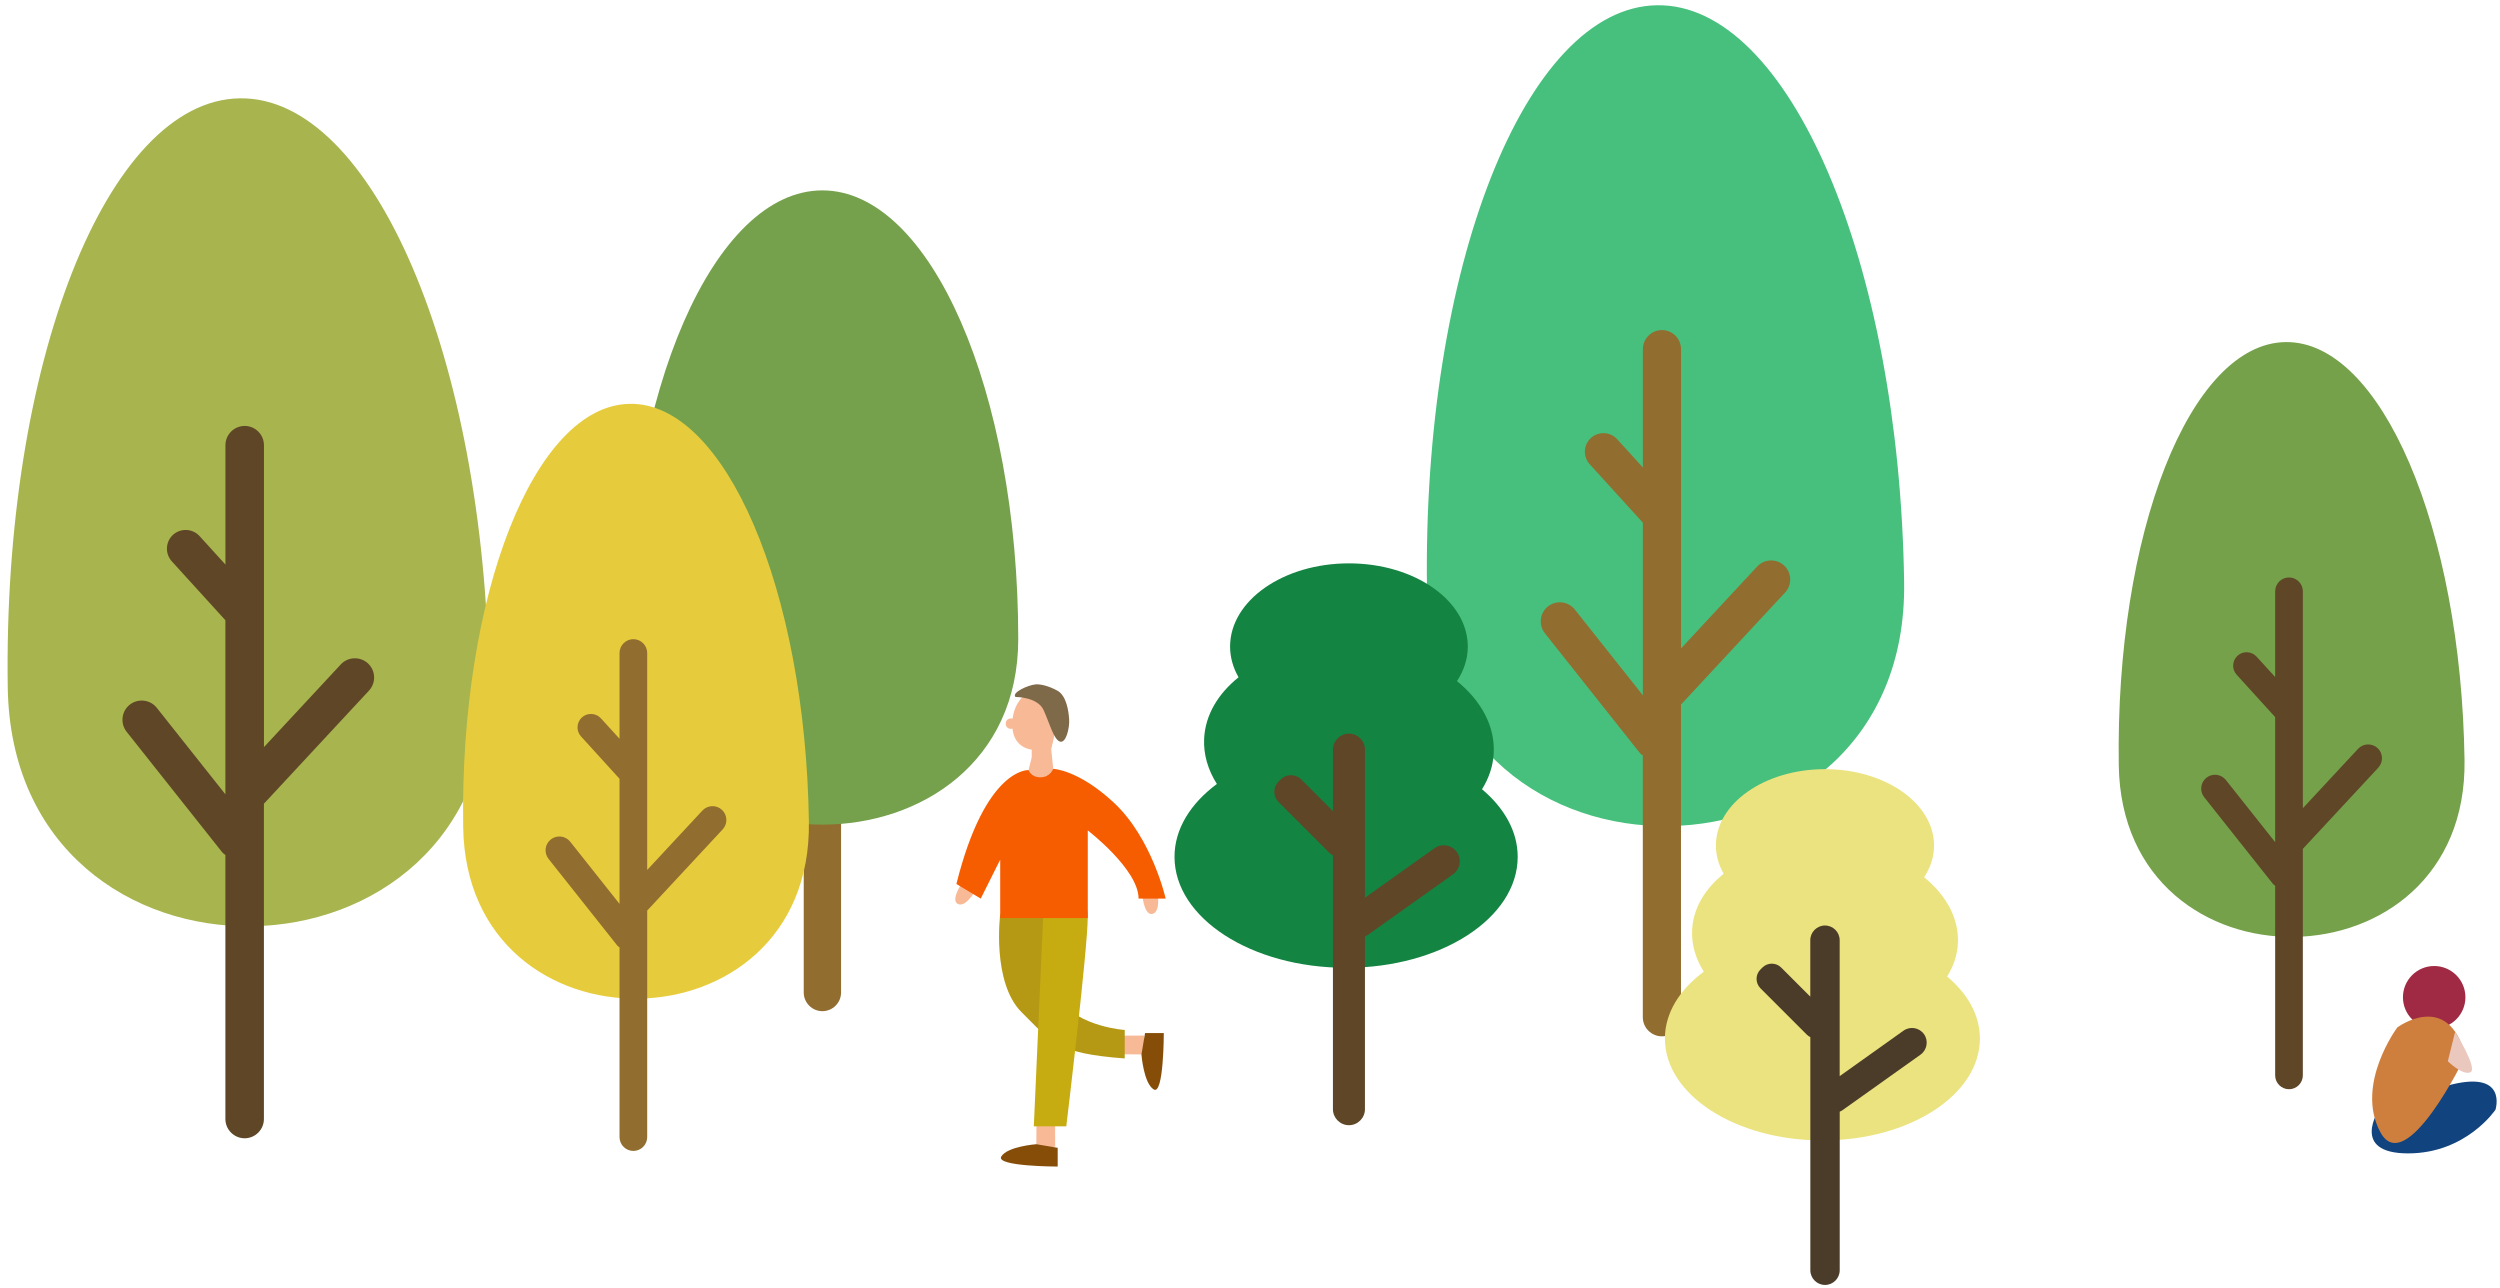 <?xml version="1.0" encoding="utf-8"?>
<!-- Generator: Adobe Illustrator 23.1.0, SVG Export Plug-In . SVG Version: 6.00 Build 0)  -->
<svg version="1.1" id="Layer_1" xmlns="http://www.w3.org/2000/svg" xmlns:xlink="http://www.w3.org/1999/xlink" x="0px" y="0px"
	 viewBox="0 0 590.65 304.3" style="enable-background:new 0 0 590.65 304.3;" xml:space="preserve">
<style type="text/css">
	.st0{fill:#A8B44E;}
	.st1{fill:#5E4627;}
	.st2{fill:#47C07D;}
	.st3{fill:#926D30;}
	.st4{fill:#75A14C;}
	.st5{fill:#138442;}
	.st6{fill:#EBE380;}
	.st7{fill:#4B3B29;}
	.st8{fill:#75A14A;}
	.st9{fill:#E6CC3C;}
	.st10{fill:#A02A44;}
	.st11{fill:#11437E;}
	.st12{fill:#CF7F3D;}
	.st13{fill:#EAC8BE;}
	.st14{fill:#F8B996;}
	.st15{fill:#864D08;}
	.st16{fill:#7E6949;}
	.st17{fill:#B59914;}
	.st18{fill:#C6AB11;}
	.st19{fill:#F65C00;}
</style>
<g>
	<g>
		<path class="st0" d="M1.83,162.38C0.71,85.99,25.26,23.69,56.65,23.23c31.4-0.46,57.76,61.09,58.88,137.48
			S2.96,238.77,1.83,162.38z"/>
		<path class="st1" d="M86.94,156.74c-1.83-1.7-4.73-1.6-6.43,0.24l-18.15,19.53v-71.33c0-2.5-2.05-4.55-4.55-4.55
			s-4.55,2.05-4.55,4.55v28.2l-6.12-6.73c-1.64-1.8-4.45-1.93-6.26-0.3c-1.8,1.64-1.93,4.45-0.3,6.26l12.67,13.93v41.13
			l-16.21-20.44c-1.55-1.96-4.43-2.29-6.39-0.74c-1.96,1.55-2.29,4.43-0.74,6.39l22.61,28.51c0.21,0.26,0.48,0.41,0.73,0.62v62.37
			c0,2.5,2.05,4.55,4.55,4.55s4.55-2.05,4.55-4.55v-74.51c0.01-0.01,0.03-0.02,0.04-0.03l24.77-26.66
			C88.88,161.34,88.78,158.44,86.94,156.74z"/>
	</g>
	<g>
		<path class="st2" d="M337.14,139.2C336.03,63.47,360.36,1.7,391.49,1.24s57.26,60.57,58.38,136.31
			C450.98,213.28,338.25,214.94,337.14,139.2z"/>
		<path class="st3" d="M421.52,133.61c-1.82-1.69-4.68-1.58-6.37,0.23l-17.99,19.36V82.49c0-2.48-2.03-4.51-4.51-4.51
			s-4.51,2.03-4.51,4.51v27.95l-6.07-6.67c-1.62-1.79-4.42-1.92-6.2-0.29c-1.79,1.62-1.92,4.42-0.29,6.2l12.56,13.81v40.78
			L372.06,144c-1.54-1.94-4.39-2.27-6.34-0.73c-1.94,1.54-2.27,4.39-0.73,6.34l22.42,28.27c0.2,0.26,0.48,0.41,0.72,0.61v61.84
			c0,2.48,2.03,4.51,4.51,4.51s4.51-2.03,4.51-4.51v-73.88c0.01-0.01,0.03-0.02,0.04-0.03l24.56-26.43
			C423.45,138.17,423.34,135.3,421.52,133.61z"/>
	</g>
	<g>
		<path class="st3" d="M194.3,238.9L194.3,238.9c-2.42,0-4.41-1.98-4.41-4.41v-74.92c0-2.42,1.98-4.41,4.41-4.41l0,0
			c2.42,0,4.41,1.98,4.41,4.41v74.92C198.71,236.92,196.72,238.9,194.3,238.9z"/>
		<path class="st4" d="M240.57,150.94c0-58.52-20.72-105.96-46.28-105.96s-46.28,47.44-46.28,105.96S240.57,209.46,240.57,150.94z"
			/>
	</g>
	<g>
		<path class="st5" d="M350.14,186.47c1.62-2.6,2.61-5.46,2.77-8.51c0.33-6.43-3.01-12.44-8.68-17.04c1.62-2.49,2.55-5.24,2.55-8.16
			c0-10.86-12.57-19.66-28.08-19.66c-15.51,0-28.08,8.8-28.08,19.66c0,2.57,0.72,5.01,2,7.26c-4.81,3.85-7.84,8.85-8.13,14.45
			c-0.19,3.8,0.92,7.45,3.01,10.75c-6.21,4.61-10.01,10.62-10.01,17.21c0,14.48,18.15,26.22,40.54,26.22
			c22.39,0,40.54-11.74,40.54-26.22C358.57,196.42,355.4,190.89,350.14,186.47z"/>
		<path class="st1" d="M318.7,265.84L318.7,265.84c-2.08,0-3.78-1.7-3.78-3.78V177.1c0-2.08,1.7-3.78,3.78-3.78l0,0
			c2.08,0,3.78,1.7,3.78,3.78v84.96C322.48,264.14,320.78,265.84,318.7,265.84z"/>
		<path class="st1" d="M317.92,219.98L317.92,219.98c-1.21-1.69-0.81-4.07,0.89-5.27l20.1-14.31c1.69-1.21,4.07-0.81,5.27,0.89v0
			c1.21,1.69,0.81,4.07-0.89,5.27l-20.1,14.31C321.5,222.07,319.13,221.67,317.92,219.98z"/>
		<path class="st1" d="M302.07,184.65l0.51-0.51c1.33-1.33,3.5-1.33,4.83,0l11.95,11.95c1.33,1.33,1.33,3.5,0,4.83l-0.51,0.51
			c-1.33,1.33-3.5,1.33-4.83,0l-11.95-11.95C300.74,188.14,300.74,185.98,302.07,184.65z"/>
	</g>
	<g>
		<path class="st6" d="M460.03,230.71c1.48-2.39,2.4-5.02,2.54-7.81c0.3-5.9-2.77-11.42-7.97-15.64c1.49-2.28,2.34-4.81,2.34-7.49
			c0-9.97-11.54-18.05-25.77-18.05c-14.23,0-25.77,8.08-25.77,18.05c0,2.36,0.66,4.6,1.84,6.67c-4.42,3.53-7.2,8.12-7.46,13.26
			c-0.18,3.49,0.85,6.83,2.76,9.87c-5.71,4.23-9.19,9.75-9.19,15.8c0,13.29,16.66,24.07,37.21,24.07s37.21-10.77,37.21-24.07
			C467.78,239.85,464.87,234.77,460.03,230.71z"/>
		<path class="st7" d="M454.56,244.32c-1.11-1.55-3.28-1.92-4.84-0.81l-15.08,10.74v-32.12c0-1.91-1.56-3.47-3.47-3.47
			c-1.91,0-3.47,1.56-3.47,3.47v13.34l-6.88-6.88c-1.22-1.22-3.21-1.22-4.43,0l-0.47,0.47c-1.22,1.22-1.22,3.21,0,4.43l10.97,10.97
			c0.24,0.24,0.53,0.43,0.82,0.57v55.08c0,1.91,1.56,3.47,3.47,3.47c1.91,0,3.47-1.56,3.47-3.47v-37.46
			c0.23-0.1,0.45-0.21,0.66-0.36l18.45-13.13C455.3,248.05,455.67,245.87,454.56,244.32z"/>
	</g>
	<g>
		<path class="st8" d="M539.97,80.82c22.56-0.33,41.5,43.89,42.3,98.77s-80.88,56.08-81.69,1.2S517.41,81.16,539.97,80.82"/>
		<path class="st1" d="M561.73,176.75c-1.32-1.22-3.39-1.15-4.62,0.17l-13.04,14.03V139.7c0-1.8-1.47-3.27-3.27-3.27
			c-1.8,0-3.27,1.47-3.27,3.27v20.26l-4.4-4.83c-1.18-1.29-3.2-1.39-4.49-0.21c-1.29,1.18-1.39,3.2-0.21,4.49l9.1,10.01v29.55
			l-11.65-14.69c-1.12-1.41-3.18-1.65-4.59-0.53c-1.41,1.12-1.65,3.18-0.53,4.59l16.24,20.48c0.15,0.19,0.35,0.3,0.53,0.44v44.81
			c0,1.8,1.47,3.27,3.27,3.27c1.8,0,3.27-1.47,3.27-3.27v-53.53c0.01-0.01,0.02-0.01,0.03-0.02l17.8-19.15
			C563.12,180.05,563.05,177.97,561.73,176.75z"/>
	</g>
	<g>
		<path class="st9" d="M109.43,195.38c-0.81-54.88,16.83-99.64,39.38-99.97s41.5,43.89,42.3,98.77S110.23,250.26,109.43,195.38z"/>
		<path class="st3" d="M170.57,191.33c-1.32-1.22-3.39-1.15-4.62,0.17l-13.04,14.03v-51.25c0-1.8-1.47-3.27-3.27-3.27
			s-3.27,1.47-3.27,3.27v20.26l-4.4-4.83c-1.18-1.29-3.2-1.39-4.49-0.21c-1.29,1.18-1.39,3.2-0.21,4.49l9.1,10.01v29.55
			l-11.65-14.69c-1.12-1.41-3.18-1.65-4.59-0.53c-1.41,1.12-1.65,3.18-0.53,4.59l16.24,20.48c0.15,0.19,0.35,0.3,0.53,0.44v44.81
			c0,1.8,1.47,3.27,3.27,3.27s3.27-1.47,3.27-3.27v-53.53c0.01-0.01,0.02-0.01,0.03-0.02l17.8-19.15
			C171.97,194.63,171.89,192.55,170.57,191.33z"/>
	</g>
	<g>
		<circle class="st10" cx="575.1" cy="235.61" r="7.38"/>
		<path class="st11" d="M562.06,262.18c0,0-6.88,10.32,6.88,10.32s20.64-10.32,20.64-10.32s3.08-9.66-11.36-5.69
			C563.78,260.46,562.06,262.18,562.06,262.18z"/>
		<path class="st12" d="M582.48,249.49c0,0-14.08,29.22-20.11,17.98c-6.03-11.24,4.02-24.73,4.02-24.73S578.46,233.76,582.48,249.49
			z"/>
		<path class="st13" d="M580.05,243.78c0,0,5.44,8.68,3.62,9.55s-5.35-2.6-5.35-2.6L580.05,243.78z"/>
	</g>
	<g>
		<path class="st14" d="M244.89,263.95l-0.05,6.38c0,0,0.24,1.45,4.46,0.58l-0.04-7.95L244.89,263.95z"/>
		<path class="st15" d="M244.84,270.33c0,0-6.78,0.5-8.27,2.89c-1.49,2.39,13.32,2.39,13.32,2.39v-4.43L244.84,270.33z"/>
		<path class="st14" d="M263.3,249.07l6.38,0.05c0,0,1.45-0.24,0.58-4.46l-7.95,0.04L263.3,249.07z"/>
		<path class="st15" d="M269.68,249.12c0,0,0.5,6.78,2.89,8.27c2.39,1.49,2.39-13.32,2.39-13.32h-4.43L269.68,249.12z"/>
		<path class="st14" d="M241.45,188.15l2.3-9.2v-1.84c0,0-4.39-0.32-4.58-5.5c-0.19-5.17,2.85-7.31,2.85-7.31l8.67,2.85l-2.33,9.83
			l1.23,11.9L241.45,188.15z"/>
		<circle class="st14" cx="238.84" cy="170.97" r="1.23"/>
		<path class="st16" d="M239.93,164.67c0,0,5.22-0.06,6.65,3.13c1.43,3.2,2.38,6.9,3.83,7.4s2.32-3.26,2.19-5.2
			c-0.12-1.94-0.62-5.64-2.79-6.83c-2.17-1.19-4.1-1.56-5.11-1.48C242.94,161.83,238.91,163.63,239.93,164.67z"/>
		<path class="st17" d="M236.31,216.01c0,0-2.06,16.11,5.1,23.19c7.16,7.08,8.28,9.67,24.32,10.87v-6.73c0,0-10.69-0.69-15.52-7.16
			c-4.83-6.47-1.38-22.59-1.38-22.59L236.31,216.01z"/>
		<path class="st18" d="M246.58,213.94l-2.33,52.17h7.67c0,0,5.08-41.91,5.08-49.59C257,208.85,246.58,213.94,246.58,213.94z"/>
		<path class="st14" d="M228.56,206.73c0,0-4.53,5.82-2.2,6.86c2.33,1.03,5.17-5.17,5.17-5.17L228.56,206.73z"/>
		<path class="st14" d="M269.68,209.2c0,0,0.19,7.37,2.64,6.7c2.46-0.67,0.72-7.28,0.72-7.28L269.68,209.2z"/>
		<path class="st19" d="M243.01,181.94c0,0-10.15-0.69-17.05,26.91l5.75,3.45l4.6-9.2v13.8H257v-20.7c0,0,12,9.2,12,16.1h6.4
			c0,0-3.21-14.27-12.26-22.68c-8.43-7.82-14.31-7.97-14.31-7.97s-0.71,2-3.01,2C243.53,183.65,243.01,181.94,243.01,181.94z"/>
	</g>
</g>
</svg>
